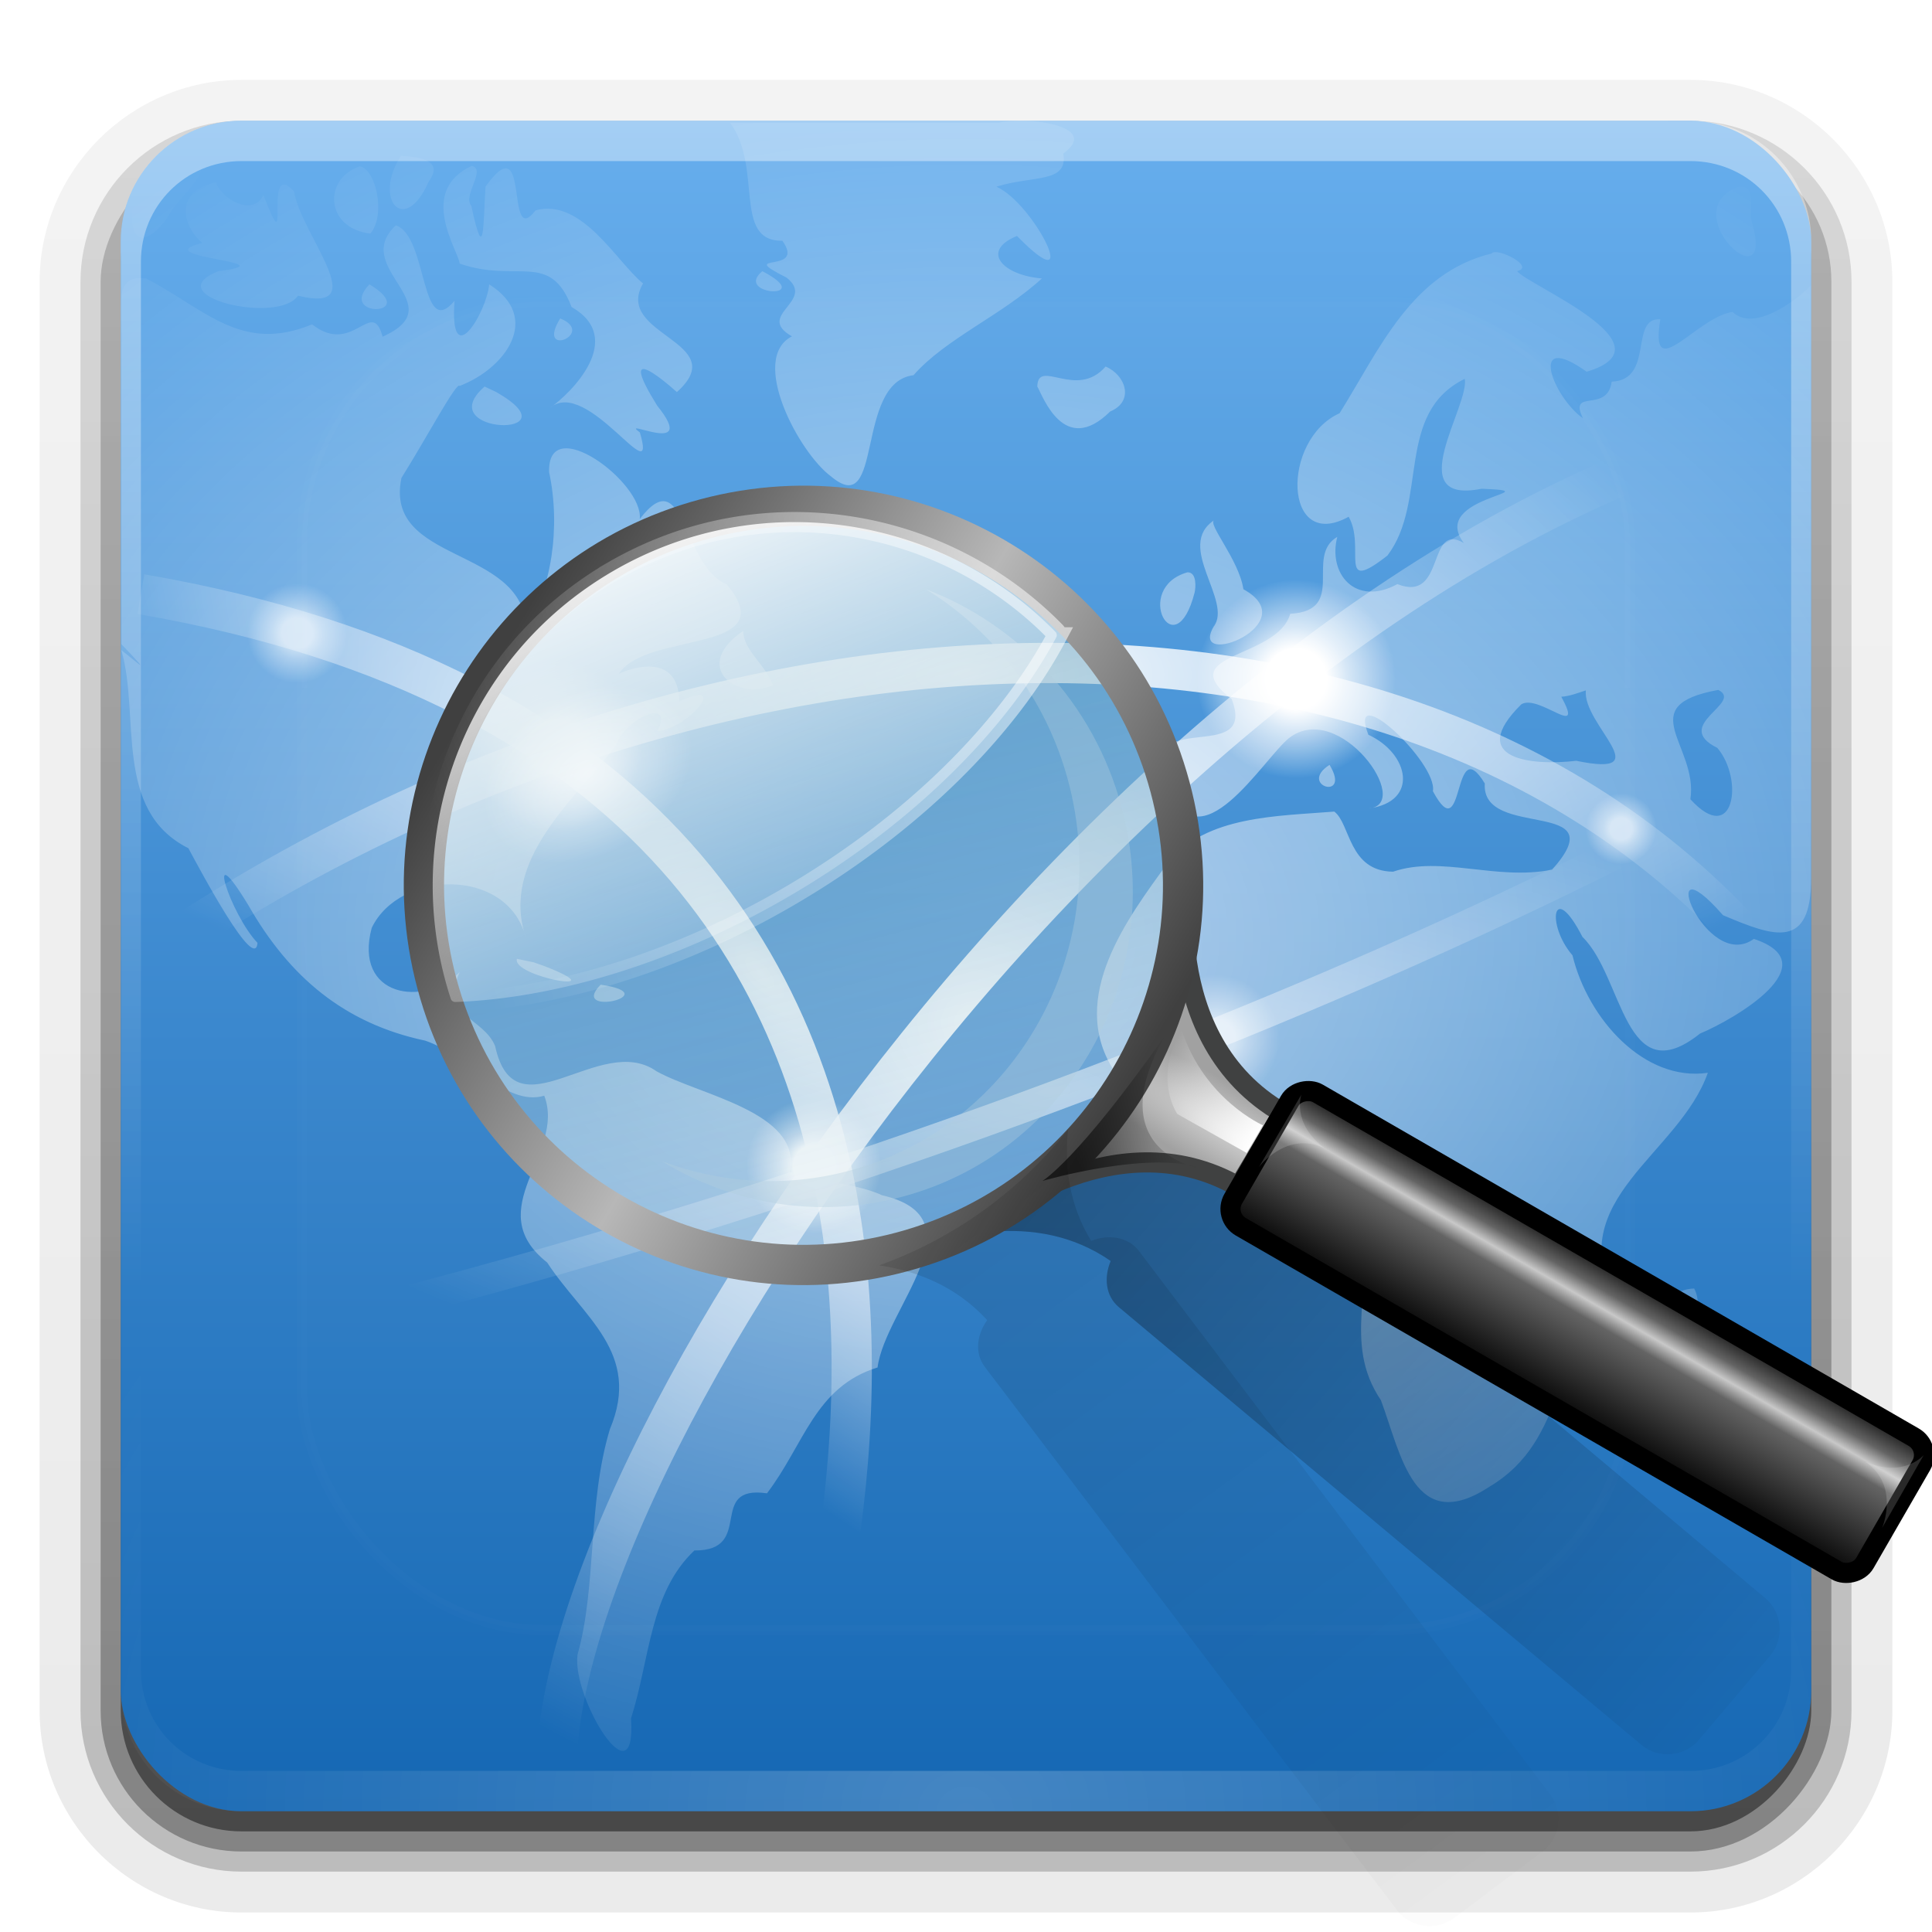 <?xml version="1.0" encoding="UTF-8"?>
<svg width="960" height="960" version="1.1" viewBox="0 0 96 96" xmlns="http://www.w3.org/2000/svg" xmlns:xlink="http://www.w3.org/1999/xlink">
<defs>
<linearGradient id="ad" x1="32.251" x2="32.251" y1="6.132" y2="90.239" gradientTransform="matrix(1.024 0 0 -1.012 -1.143 98.071)" gradientUnits="userSpaceOnUse" xlink:href="#ac"/>
<radialGradient id="ar" cx="74.375" cy="67.125" r="3.125" gradientTransform="matrix(1.357 0 0 1.355 -73.268 -53.872)" gradientUnits="userSpaceOnUse" xlink:href="#aa"/>
<radialGradient id="aq" cx="74.375" cy="67.125" r="3.125" gradientTransform="matrix(1.075 0 0 1.073 -39.514 -14.091)" gradientUnits="userSpaceOnUse" xlink:href="#aa"/>
<radialGradient id="ap" cx="74.375" cy="67.125" r="3.125" gradientTransform="matrix(1.583 0 0 1.581 -53.334 -72.389)" gradientUnits="userSpaceOnUse" xlink:href="#aa"/>
<radialGradient id="ao" cx="74.375" cy="67.125" r="3.125" gradientTransform="matrix(1.022 0 0 1.021 -15.636 -16.922)" gradientUnits="userSpaceOnUse" xlink:href="#aa"/>
<radialGradient id="an" cx="74.375" cy="67.125" r="3.125" gradientTransform="matrix(.794 0 0 .793 -44.285 -21.768)" gradientUnits="userSpaceOnUse" xlink:href="#aa"/>
<radialGradient id="am" cx="74.375" cy="67.125" r="3.125" gradientTransform="matrix(.566 0 0 .565 38.457 3.261)" gradientUnits="userSpaceOnUse" xlink:href="#aa"/>
</defs>
<linearGradient id="a">
<stop stop-color="#fff" offset="0"/>
<stop stop-color="#fff" stop-opacity="0" offset="1"/>
</linearGradient>
<linearGradient id="bf" x1="36.357" x2="36.357" y1="6" y2="63.893" gradientUnits="userSpaceOnUse" xlink:href="#a"/>
<filter id="be" x="-.196" y="-.196" width="1.392" height="1.392" color-interpolation-filters="sRGB">
<feGaussianBlur stdDeviation="5.28"/>
</filter>
<linearGradient id="bd" x1="48" x2="48" y1="20.221" y2="138.66" gradientUnits="userSpaceOnUse" xlink:href="#a"/>
<radialGradient id="bc" cx="48" cy="90.172" r="42" gradientTransform="matrix(1.157 0 0 .996 -7.551 .197)" gradientUnits="userSpaceOnUse" xlink:href="#a"/>
<clipPath id="bb">
<rect x="6" y="6" width="84" height="84" rx="6"/>
</clipPath>
<linearGradient id="ba" x1="48" x2="48" y1="90" y2="5.988" gradientUnits="userSpaceOnUse">
<stop stop-color="#1567b3" offset="0"/>
<stop stop-color="#67aeed" offset="1"/>
</linearGradient>
<radialGradient id="az" cx="63.98" cy="61.949" r="58.02" gradientTransform="matrix(1.09 0 0 .839 -21.739 -5.466)" gradientUnits="userSpaceOnUse" xlink:href="#a"/>
<radialGradient id="ay" cx="69.75" cy="75.974" r="58.5" gradientTransform="matrix(.707 0 0 .264 2.935 34.088)" gradientUnits="userSpaceOnUse" xlink:href="#a"/>
<radialGradient id="ax" cx="49.234" cy="70.608" r="25.484" gradientTransform="matrix(.519 -.479 1.203 1.3 -72.744 -19.888)" gradientUnits="userSpaceOnUse" xlink:href="#a"/>
<radialGradient id="aw" cx="64.23" cy="68.449" r="43.77" gradientTransform="matrix(.975 0 0 .926 -14.268 -12.601)" gradientUnits="userSpaceOnUse" xlink:href="#a"/>
<radialGradient id="av" cx="63.875" cy="2.217" r="58.375" gradientTransform="matrix(.844 0 0 .331 -5.816 32.793)" gradientUnits="userSpaceOnUse" xlink:href="#a"/>
<radialGradient id="aa" cx="74.375" cy="67.125" r="3.125" gradientUnits="userSpaceOnUse">
<stop stop-color="#fff" offset="0"/>
<stop stop-color="#fff" offset=".306"/>
<stop stop-color="#fff" stop-opacity=".641" offset=".519"/>
<stop stop-color="#fff" stop-opacity="0" offset="1"/>
</radialGradient>
<linearGradient id="ac" x1="45.448" x2="45.448" y1="92.54" y2="7.016" gradientTransform="matrix(1.006 0 0 .994 100 0)" gradientUnits="userSpaceOnUse">
<stop offset="0"/>
<stop stop-opacity=".588" offset="1"/>
</linearGradient>
<linearGradient id="au" x1="32.251" x2="32.251" y1="6.132" y2="90.239" gradientTransform="matrix(1.024 0 0 1.012 -1.143 -98.071)" gradientUnits="userSpaceOnUse" xlink:href="#ac"/>
<linearGradient id="at" x1="32.251" x2="32.251" y1="6.132" y2="90.239" gradientTransform="translate(0,-97)" gradientUnits="userSpaceOnUse" xlink:href="#ac"/>
<linearGradient id="ab">
<stop offset="0"/>
<stop stop-opacity="0" offset="1"/>
</linearGradient>
<filter id="as" x="-.094" y="-.087" width="1.188" height="1.173" color-interpolation-filters="sRGB">
<feGaussianBlur stdDeviation="1.986"/>
</filter>
<filter id="ae" x="-.094" y="-.167" width="1.188" height="1.333" color-interpolation-filters="sRGB">
<feGaussianBlur stdDeviation=".319"/>
</filter>
<linearGradient id="al" x1="22.221" x2="83.447" y1="14.908" y2="78.168" gradientTransform="rotate(-4.905 187.64 2.232)" gradientUnits="userSpaceOnUse" xlink:href="#ab"/>
<radialGradient id="ak" cx="63.938" cy="95.866" r="20.688" gradientTransform="matrix(.143 -.143 .837 .837 38.232 -15.648)" gradientUnits="userSpaceOnUse">
<stop stop-color="#d0d0d0" offset="0"/>
<stop stop-color="#a1a1a1" offset="1"/>
</radialGradient>
<linearGradient id="aj" x1="40.113" x2="40.113" y1="2.603" y2="75.04" gradientUnits="userSpaceOnUse">
<stop stop-color="#5496b4" stop-opacity=".618" offset="0"/>
<stop stop-color="#dfecf2" stop-opacity=".305" offset="1"/>
</linearGradient>
<linearGradient id="ai" x1="12.75" x2="63.25" y1="11.75" y2="64" gradientUnits="userSpaceOnUse">
<stop stop-color="#404040" offset="0"/>
<stop stop-color="#b7b7b7" offset=".5"/>
<stop stop-color="#404040" offset="1"/>
</linearGradient>
<linearGradient id="ah" x1="31.917" x2="25.221" y1="-3.912" y2="48.498" gradientUnits="userSpaceOnUse" xlink:href="#a"/>
<linearGradient id="ag" x1="124.34" x2="10.007" y1="42.894" y2="21.098" gradientUnits="userSpaceOnUse" xlink:href="#a"/>
<radialGradient id="af" cx="31.357" cy="22.818" r="7.357" gradientTransform="matrix(1 5e-8 -3e-8 .721 -6.52e-6 6.37)" gradientUnits="userSpaceOnUse" xlink:href="#a"/>
<linearGradient id="bj" x1="53.797" x2="61.487" y1="73.685" y2="81.817" gradientTransform="matrix(.688 -.687 .688 .687 23.861 39.569)" gradientUnits="userSpaceOnUse" xlink:href="#ab"/>
<linearGradient id="bi" x1="58.896" x2="43.282" y1="170.4" y2="170.4" gradientUnits="userSpaceOnUse">
<stop offset="0"/>
<stop stop-color="#646464" offset=".2"/>
<stop stop-color="#c8c8c8" offset=".3"/>
<stop stop-color="#646464" offset=".4"/>
<stop offset="1"/>
</linearGradient>
<linearGradient id="bh" x1="64.414" x2="64.414" y1="87.406" y2="75.818" gradientTransform="matrix(.688 -.687 .688 .687 23.861 39.569)" gradientUnits="userSpaceOnUse" xlink:href="#a"/>
<linearGradient id="bg" x1="22.221" x2="83.447" y1="14.908" y2="78.168" gradientTransform="rotate(7.956 -53.04 47.305)" gradientUnits="userSpaceOnUse" xlink:href="#ab"/>
<path d="m12 95.031c-5.511 0-10.031-4.52-10.031-10.031v-71c0-5.511 4.52-10.031 10.031-10.031h72c5.511 0 10.031 4.52 10.031 10.031v71c0 5.511-4.52 10.031-10.031 10.031z" fill="url(#ad)" opacity=".08"/>
<path d="m12 94.031c-4.972 0-9.031-4.06-9.031-9.031v-71c0-4.972 4.06-9.031 9.031-9.031h72c4.972 0 9.031 4.06 9.031 9.031v71c0 4.972-4.06 9.031-9.031 9.031z" fill="url(#ad)" opacity=".1"/>
<path d="m12 93c-4.409 0-8-3.591-8-8v-71c0-4.409 3.591-8 8-8h72c4.409 0 8 3.591 8 8v71c0 4.409-3.591 8-8 8z" fill="url(#ad)" opacity=".2"/>
<rect transform="scale(1,-1)" x="5" y="-92" width="86" height="85" rx="7" fill="url(#au)" opacity=".3"/>
<rect transform="scale(1,-1)" x="6" y="-91" width="84" height="84" rx="6" fill="url(#at)" opacity=".45"/>
<rect x="6" y="6" width="84" height="84" rx="6" fill="url(#ba)"/>
<path d="m12 6c-3.324 0-6 2.676-6 6v72c0 0.335 0.041 0.651 0.094 0.969 0.049 0.296 0.097 0.597 0.188 0.875 0.01 0.03 0.021 0.064 0.031 0.094 0.099 0.288 0.235 0.547 0.375 0.812 0.145 0.274 0.316 0.536 0.5 0.781s0.374 0.473 0.594 0.688c0.44 0.428 0.943 0.815 1.5 1.094 0.279 0.14 0.573 0.247 0.875 0.344-0.256-0.1-0.487-0.236-0.719-0.375-0.007-0.004-0.024 0.004-0.031 0-0.032-0.019-0.062-0.043-0.094-0.062-0.12-0.077-0.231-0.164-0.344-0.25-0.106-0.081-0.213-0.161-0.312-0.25-0.178-0.161-0.347-0.345-0.5-0.531-0.108-0.13-0.218-0.265-0.312-0.406-0.025-0.038-0.038-0.086-0.062-0.125-0.065-0.103-0.13-0.205-0.188-0.312-0.101-0.195-0.206-0.416-0.281-0.625-0.008-0.022-0.024-0.041-0.031-0.062-0.032-0.092-0.036-0.187-0.062-0.281-0.03-0.107-0.07-0.203-0.094-0.312-0.073-0.342-0.125-0.698-0.125-1.062v-72c0-2.782 2.218-5 5-5h72c2.782 0 5 2.218 5 5v72c0 0.364-0.052 0.721-0.125 1.062-0.044 0.207-0.088 0.398-0.156 0.594-0.008 0.022-0.023 0.041-0.031 0.062-0.063 0.174-0.138 0.367-0.219 0.531-0.042 0.083-0.079 0.17-0.125 0.25-0.055 0.097-0.127 0.188-0.188 0.281-0.094 0.141-0.205 0.276-0.312 0.406-0.143 0.174-0.303 0.347-0.469 0.5-0.011 0.01-0.02 0.021-0.031 0.031-0.138 0.126-0.285 0.234-0.438 0.344-0.103 0.073-0.204 0.153-0.312 0.219-0.007 0.004-0.024-0.004-0.031 0-0.232 0.139-0.463 0.275-0.719 0.375 0.302-0.097 0.596-0.204 0.875-0.344 0.557-0.279 1.06-0.666 1.5-1.094 0.22-0.214 0.409-0.442 0.594-0.688s0.355-0.508 0.5-0.781c0.14-0.265 0.276-0.525 0.375-0.812 0.01-0.031 0.021-0.063 0.031-0.094 0.09-0.278 0.139-0.579 0.188-0.875 0.052-0.318 0.094-0.634 0.094-0.969v-72c0-3.324-2.676-6-6-6z" fill="url(#bf)" opacity=".4"/>
<path d="m12 90c-3.324 0-6-2.676-6-6v-72c0-0.335 0.041-0.651 0.094-0.969 0.049-0.296 0.097-0.597 0.188-0.875 0.01-0.03 0.021-0.064 0.031-0.094 0.099-0.288 0.235-0.547 0.375-0.812 0.145-0.274 0.316-0.536 0.5-0.781s0.374-0.473 0.594-0.688c0.44-0.428 0.943-0.815 1.5-1.094 0.279-0.14 0.573-0.247 0.875-0.344-0.256 0.1-0.487 0.236-0.719 0.375-0.007 0.004-0.024-0.004-0.031 0-0.032 0.019-0.062 0.043-0.094 0.062-0.12 0.077-0.231 0.164-0.344 0.25-0.106 0.081-0.213 0.161-0.312 0.25-0.178 0.161-0.347 0.345-0.5 0.531-0.108 0.13-0.218 0.265-0.312 0.406-0.025 0.038-0.038 0.086-0.062 0.125-0.065 0.103-0.13 0.205-0.188 0.312-0.101 0.195-0.206 0.416-0.281 0.625-0.008 0.022-0.024 0.041-0.031 0.062-0.032 0.092-0.036 0.187-0.062 0.281-0.03 0.107-0.07 0.203-0.094 0.312-0.073 0.342-0.125 0.698-0.125 1.062v72c0 2.782 2.218 5 5 5h72c2.782 0 5-2.218 5-5v-72c0-0.364-0.052-0.721-0.125-1.062-0.044-0.207-0.088-0.398-0.156-0.594-0.008-0.022-0.023-0.041-0.031-0.062-0.063-0.174-0.138-0.367-0.219-0.531-0.042-0.083-0.079-0.17-0.125-0.25-0.055-0.097-0.127-0.188-0.188-0.281-0.094-0.141-0.205-0.276-0.312-0.406-0.143-0.174-0.303-0.347-0.469-0.5-0.011-0.01-0.02-0.021-0.031-0.031-0.138-0.126-0.285-0.234-0.438-0.344-0.103-0.073-0.204-0.153-0.312-0.219-0.007-0.004-0.024 0.004-0.031 0-0.232-0.139-0.463-0.275-0.719-0.375 0.302 0.097 0.596 0.204 0.875 0.344 0.557 0.279 1.06 0.666 1.5 1.094 0.22 0.214 0.409 0.442 0.594 0.688s0.355 0.508 0.5 0.781c0.14 0.265 0.276 0.525 0.375 0.812 0.01 0.031 0.021 0.063 0.031 0.094 0.09 0.278 0.139 0.579 0.188 0.875 0.052 0.318 0.094 0.634 0.094 0.969v72c0 3.324-2.676 6-6 6z" fill="url(#bc)" opacity=".2"/>
<path d="m36.274 6.096c1.65 2.211 0.113 5.904 2.602 5.867 1.212 1.71-2.416 0.51 0.204 1.828 1.506 1.184-1.593 1.86 0.272 2.922-2.15 1.107 0.348 5.79 1.945 6.962 2.628 2.208 1.162-4.675 4.095-5.032 1.593-1.815 4.392-2.981 6.379-4.807-1.942-0.157-3.076-1.364-1.237-2.111 3.385 3.462 0.849-1.64-1.025-2.447 1.813-0.576 3.577-0.154 3.325-1.647 1.916-1.399-1.842-1.851-3.184-1.535h-13.375zm-27.802 1.444c-2.45 0.697-2.621 6.539-0.158 3.295 0.604-1.332 3.397-2.938 0.158-3.295zm11.446 0.203c-1.412 2.21 0.205 3.982 1.38 1.286 0.832-1.126-0.618-1.245-1.38-1.286zm3.529 0.496c-2.729 1.262-0.673 4.205-0.605 4.86 2.875 0.992 4.473-0.649 5.561 2.156 2.735 1.573-0.054 4.307-1.081 5.019 1.849-1.607 5.404 4.37 4.472 1.212-1.112-0.81 2.985 1.301 0.86-1.331-1.956-3.145 0.155-1.408 0.98-0.674 2.805-2.51-3.174-2.813-1.681-5.397-1.308-1.057-3.023-4.259-5.339-3.633-1.55 2.001-0.214-4.359-2.489-1.177-0.118 1.779-0.043 4.037-0.706 0.955-0.444-0.54 0.764-1.794 0.027-1.989zm-5.565 0.023c-1.832 0.609-1.733 3.079 0.519 3.344 0.771-0.878 0.306-3.178-0.519-3.344zm-7.148 0.79c-2.379 0.563-1.408 2.477-0.68 3.016-2.945 0.736 4.496 0.941 0.793 1.407-3.081 1.228 2.967 2.675 3.959 1.219 3.804 0.929 0.137-3.039-0.197-5.19-1.613-1.727-0.064 3.982-1.522 0.184-0.509 1.128-2.127 0.166-2.353-0.636zm75.601 0.248c-3.192 1.247 1.984 5.952 0.698 1.671-0.128-0.517 0.288-1.883-0.698-1.671zm-66.666 1.896c-2.294 2.151 2.916 3.931-0.659 5.534-0.536-1.998-1.458 1-3.503-0.614-3.516 1.461-5.314-0.761-8.258-2.284-1.768-0.22-1.104 1.677-1.221 3.452v14.72c1.734 1.82 0.676 0.803 0 0.301 0.951 3.234-0.42 7.961 3.331 9.842 0.638 1.18 3.313 6.208 3.436 4.704-1.341-1.402-2.717-5.604-0.448-1.859 2.033 3.56 4.775 5.869 8.78 6.717 2.19 0.743 3.991 3.299 5.917 2.737 1.089 2.865-3.227 5.616 0.145 8.289 1.76 2.705 4.716 4.48 3.116 8.278-1.119 3.709-0.64 7.751-1.608 11.207-0.3 2.104 2.938 7.443 2.658 3.167 0.946-2.971 0.921-6.241 3.148-8.345 3.047 0.024 0.582-3.27 3.607-2.84 1.846-2.414 2.38-5.294 5.495-6.253 0.372-2.931 5.179-7.419 0.213-8.56-1.35-0.664-4.824-0.903-4.559-1.23 0.538-2.908-4.494-3.736-6.634-4.926-2.811-1.991-7.034 3.308-8.024-1.258-0.591-1.437-2.751-1.46-1.758-3.676-1.789 1.776-5.289 1.236-4.373-2.194 1.392-2.889 6.736-3.025 7.646 0.449-1.264-3.832 2.444-6.815 4.503-9.541 0.419-1.303 2.91-2.423 2.053-0.691 1.46-0.053 3.673-2.682 1.079-1.468-0.037-2.398-2.273-1.716-2.998-1.376 1.344-2.128 8.245-0.965 5.355-4.444-2.239-0.906-2.053-6.19-4.318-3.246 0.191-1.814-4.61-5.364-4.505-2.323 0.586 2.722 0.107 5.857-1.14 7.641-0.26-3.988-7.076-3.107-6.199-7.356 1.269-2.025 2.753-4.826 2.894-4.574 2.275-0.867 4.105-3.388 1.468-5.046-0.141 1.445-1.983 4.426-1.724 0.82-1.706 2.018-1.316-3.212-2.914-3.754zm54.45 1.399c-3.996 0.976-5.58 4.784-7.557 7.939-2.914 1.311-2.803 6.942 0.452 5.143 0.871 1.519-0.61 3.912 1.928 1.927 2.047-2.703 0.358-7.076 3.841-8.78 0.254 1.325-3.213 6.275 0.837 5.461 3.662 0.138-2.662 0.364-0.881 2.698-1.85-1.096-0.889 2.992-3.304 2.041-2.092 1.136-3.464-0.527-2.985-2.349-1.646 0.958 0.518 3.662-2.34 3.824-0.64 2.268-5.903 1.926-2.91 4.236 1.329 3.437-4.952 0.215-3.168 4.34 1.525 4.079 4.722-1.351 6.019-2.401 2.502-1.937 6.211 3.303 3.959 3.498 2.525-0.338 2.006-2.735-0.017-3.663-1.093-2.828 3.459 1.387 3.207 2.805 1.606 3.001 0.945-3.073 2.579-0.384-0.191 2.837 6.574 0.667 3.344 4.282-2.777 0.558-5.51-0.714-7.901 0.101-2.225-0.02-2.114-2.392-2.924-2.986-2.83 0.229-6.328 0.204-8.223 2.485-2.049 2.806-5.004 6.728-2.771 10.31 2.235 5.309 7.777 0.275 10.963 3.411 0.947 1.307-0.821 2.861 1.297 4.277 0.797 3.016-0.904 5.88 1.052 8.764 1.012 2.712 1.64 6.77 5.406 4.293 3.986-2.394 2.924-6.806 6.213-9.251-2.602-5.026 3.184-7.23 4.627-11.31-3.154 0.461-5.964-2.677-6.726-5.836-1.325-1.534-0.984-3.796 0.496-0.914 2.034 1.967 2.078 7.804 5.841 4.801 1.72-0.718 6.419-3.457 2.675-4.704-2.413 1.744-5.075-5.212-1.532-1.177 2.576 1.091 4.38 1.74 4.38-1.876v-29.426c-0.802 0.818-2.864 2.33-3.904 1.325-1.79 0.249-4.154 3.725-3.591 0.365-1.556-0.103-0.279 3.013-2.417 3.1-0.215 1.602-2.16 0.297-1.429 1.818-1.501-1.062-2.771-4.416 0.186-2.311 4.391-1.315-2.896-4.28-3.458-4.997 0.945-0.226-1.029-1.209-1.267-0.88zm-36.24 0.88c-1.462 1.215 2.779 1.444 0 0zm-19.522 0.654c-1.635 1.706 2.603 1.569 0 0zm9.478 1.693c-1.238 2.024 1.829 0.747 0 0zm27.101 2.392c-1.449 1.665-3.362-0.438-3.393 0.993 0.263 0.432 1.315 3.519 3.619 1.241 1.237-0.52 0.75-1.833-0.226-2.234zm-30.856 0.993c-2.749 2.396 4.668 2.616 0.582 0.275zm36.262 6.635c-1.979 1.288 0.949 4.023-0.043 5.308-1.24 2.156 4.608-0.152 1.485-1.872-0.223-1.478-1.83-3.281-1.442-3.436zm-1.335 2.595c-2.757 0.778-0.626 4.795 0.351 1.012 0.055-0.219 0.129-1.019-0.351-1.012zm-22.079 2.911c-2.565 1.746-0.398 3.488 1.482 2.703-0.386-1.053-1.464-1.717-1.482-2.703zm48.455 2.934c1.28 0.645-2.345 1.746-0.05 2.88 1.336 1.568 0.832 4.934-1.339 2.551 0.403-2.66-2.944-4.646 1.389-5.432zm-6.583 0.023c-0.174 1.709 3.694 4.365-0.475 3.498-2.205 0.258-5.507-0.067-2.729-2.809 0.878-0.526 3.182 1.814 1.983-0.373 0.425-0.027 0.821-0.187 1.222-0.316zm-12.736 3.701c-1.608 1.034 1.112 1.827 0 0zm-40.379 9.636c-0.271 0.903 5.086 1.817 1.389 0.371l-0.551-0.194zm4.162 1.286c-1.625 1.646 3.348 0.492 0 0zm54.337 15.098c-3.531 0.091-3.061 9.18-0.6 3.802 0.233-1.167 1.169-2.707 0.6-3.802z" fill="url(#az)" opacity=".6"/>
<path d="m31.918 37.112a4.241 4.236 0 1 1-8.483 0 4.241 4.236 0 1 1 8.483 0z" fill="url(#ar)" fill-rule="evenodd" stroke-width="1.356"/>
<path d="m43.759 57.938a3.358 3.353 0 1 1-6.715 0 3.358 3.353 0 1 1 6.715 0z" fill="url(#aq)" fill-rule="evenodd" stroke-width="1.074"/>
<path d="m69.384 33.759a4.948 4.942 0 1 1-9.897 0 4.948 4.942 0 1 1 9.897 0z" fill="url(#ap)" fill-rule="evenodd" stroke-width="1.582"/>
<path d="m63.564 51.584a3.193 3.189 0 1 1-6.387 0 3.193 3.189 0 1 1 6.387 0z" fill="url(#ao)" fill-rule="evenodd" opacity=".6" stroke-width="1.021"/>
<path d="m17.257 31.464a2.482 2.478 0 1 1-4.963 0 2.482 2.478 0 1 1 4.963 0z" fill="url(#an)" fill-rule="evenodd" opacity=".6" stroke-width=".794"/>
<path d="m82.285 41.171a1.767 1.765 0 1 1-3.534 0 1.767 1.765 0 1 1 3.534 0z" fill="url(#am)" fill-rule="evenodd" opacity=".6" stroke-width=".565"/>
<path d="m7.177 47.702c28.099-19.414 65.211-20.473 81.823 1.588" fill="none" stroke="url(#av)" stroke-width="2"/>
<path d="m27.677 88.824c-1.06-15.531 28.453-60.183 61.147-67.948" fill="none" stroke="url(#aw)" stroke-width="2"/>
<path d="m7 29.523c51.25 8.825 31.634 59.477 31.634 59.477" fill="none" stroke="url(#ax)" stroke-width="2"/>
<path d="m7.177 67.821c51.25-11.472 82-30.18 82-30.18" fill="none" opacity=".6" stroke="url(#ay)" stroke-width="1.5"/>
<rect x="15" y="15" width="66" height="66" rx="12" clip-path="url(#bb)" fill="url(#bd)" filter="url(#be)" opacity=".1" stroke="#fff" stroke-linecap="round" stroke-width=".5"/>
<g transform="translate(-.814 .407)">
<path d="m57.812 52.125c-1.755 3.678-4.455 6.619-7.648 8.668 1.854-0.144 3.939 0.141 5.839 1.458-0.333 0.791-0.276 1.722 0.408 2.296l25.974 21.757c0.84 0.704 2.137 0.583 2.845-0.255l3.555-4.201c0.709-0.838 0.585-2.142-0.255-2.845l-25.933-21.772c-0.709-0.594-1.703-0.479-2.432 0.034-1.516-1.553-2.143-3.399-2.355-5.14z" fill="url(#al)" opacity=".6"/>
<g transform="matrix(.507 -.136 .136 .507 -9.419 45.629)">
<path d="m101.04 56.585s14.868-7.132 24.665 2.664l5.844-5.672c-9.897-9.896-2.751-24.75-2.751-24.75-2.175 6.421-2.969 10.531-10.055 17.617-7.129 7.129-17.704 10.14-17.704 10.14z" fill="url(#ak)" fill-rule="evenodd" stroke="#404141" stroke-width="1.906"/>
<path transform="matrix(.991 0 0 .991 55.641 -16.41)" d="m74.25 37.75c0 20.02-16.23 36.25-36.25 36.25s-36.25-16.23-36.25-36.25 16.23-36.25 36.25-36.25 36.25 16.23 36.25 36.25z" fill="url(#aj)" stroke="url(#ai)" stroke-width="3.846"/>
<path transform="matrix(.998 0 0 .998 55.503 -16.793)" d="m56.375 13.757c5.137 5.454 8.312 12.862 8.312 21.031-2e-6 16.735-13.28 30.344-29.625 30.344-6.318 0-12.159-2.044-16.969-5.5 5.381 5.665 12.897 9.188 21.219 9.188 16.345 0 29.625-13.577 29.625-30.312 0-10.231-4.974-19.259-12.562-24.75z" fill="#b0cedd" filter="url(#as)" opacity=".6"/>
<g transform="rotate(-15 94.2 21.964)">
<path transform="matrix(.998 0 0 .998 54.75 -17.441)" d="m38.25 3.469c-16.615 0-30.388 11.787-33.688 27.406a0.445 0.445 0 0 0 0.219 0.5c8.191 4.35 19.485 7.156 32.094 7.156 13.928 0 26.283-3.443 34.562-8.594a0.445 0.445 0 0 0 0.188-0.5c-3.819-14.901-17.269-25.969-33.375-25.969z" fill="url(#ah)" stroke="url(#ag)" stroke-width="1.91"/>
<path transform="matrix(1.433 0 0 1.433 36.223 -31.24)" d="m38.714 22.818c0 2.929-3.294 5.303-7.357 5.303s-7.357-2.374-7.357-5.303c0-2.929 3.294-5.303 7.357-5.303s7.357 2.374 7.357 5.303z" fill="url(#af)" opacity=".6"/>
</g>
<path d="m122.72 43.55c-9.335 9.462 0.486 13.368 0.486 13.368-4.254-3.281-15.314-3.038-15.314-3.038s3.646-0.972 14.828-10.33z" fill="url(#bj)" fill-rule="evenodd" opacity=".6"/>
<rect transform="matrix(.707 -.707 .707 .707 0 0)" x="43.826" y="130.9" width="14.584" height="69.032" rx="1.945" fill="url(#bi)" stroke="#000" stroke-width="1.906"/>
<path d="m127.25 56.327-5.381-5.259s-1.4-3.833 2.459-7.631c0.351 6.974 5.092 10.763 5.092 10.763z" fill="url(#bh)" fill-rule="evenodd"/>
<path transform="matrix(.688 -.687 .688 .687 23.861 39.569)" d="m62.358 89.065 8.176 0.044s-2.903 0.516-3.403 4.552c-0.354-4.066-4.773-4.596-4.773-4.596z" fill="#fff" fill-rule="evenodd" filter="url(#ae)" opacity=".4"/>
<path transform="matrix(.688 -.687 -.688 -.687 194.53 210.23)" d="m62.358 89.065 8.176 0.044s-2.903 0.516-3.403 4.552c-0.354-4.066-4.773-4.596-4.773-4.596z" fill="#fff" fill-rule="evenodd" filter="url(#ae)" opacity=".4"/>
</g>
<path d="m53.885 55.721c-2.53 3.195-5.816 5.461-9.386 6.748 1.839 0.273 3.809 1.014 5.368 2.721-0.5 0.697-0.653 1.618-0.113 2.329l20.479 26.993c0.662 0.873 1.954 1.044 2.831 0.385l4.401-3.305c0.877-0.659 1.047-1.958 0.385-2.831l-20.436-26.999c-0.559-0.737-1.554-0.846-2.378-0.508-1.132-1.852-1.333-3.791-1.151-5.535z" fill="url(#bg)" opacity=".2"/>
</g>
</svg>
